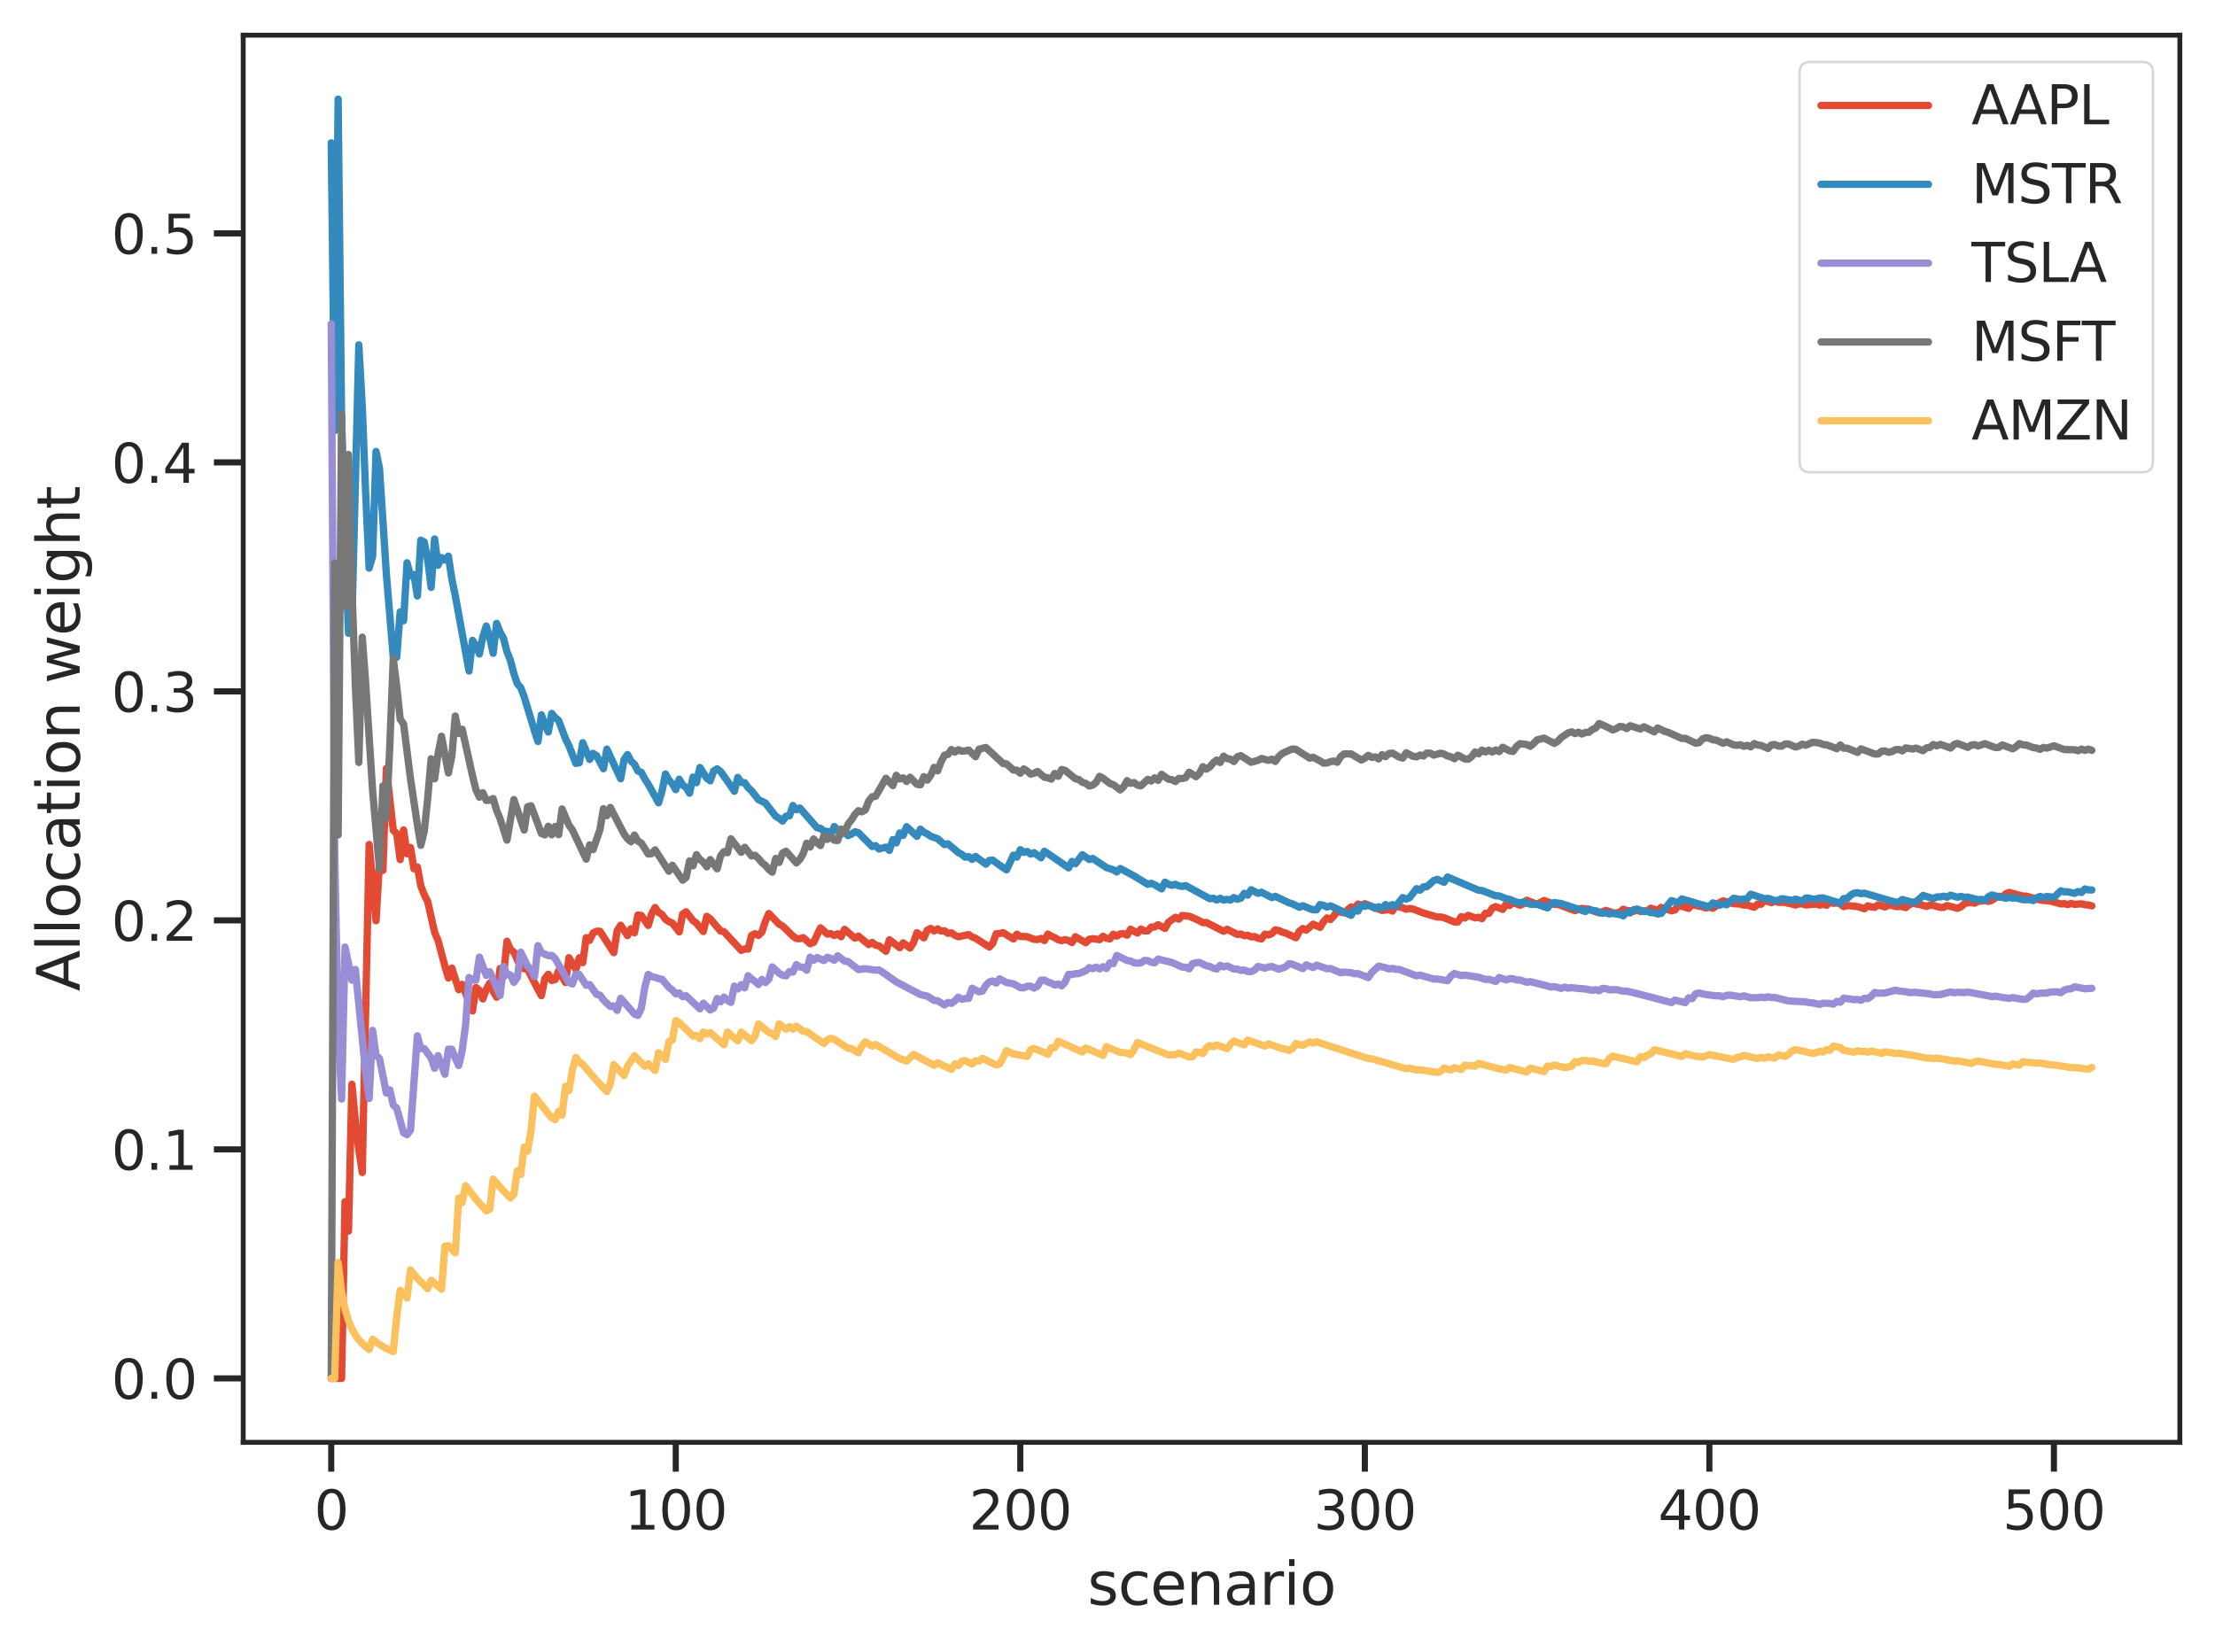 <?xml version="1.0" encoding="utf-8" standalone="no"?>
<!DOCTYPE svg PUBLIC "-//W3C//DTD SVG 1.1//EN"
  "http://www.w3.org/Graphics/SVG/1.1/DTD/svg11.dtd">
<svg xmlns:xlink="http://www.w3.org/1999/xlink" width="453.6pt" height="338.4pt" viewBox="0 0 453.6 338.4" xmlns="http://www.w3.org/2000/svg" version="1.1">
 <defs>
  <style type="text/css">*{stroke-linejoin: round; stroke-linecap: butt}</style>
 </defs>
 <g id="figure_1">
  <g id="patch_1">
   <path d="M 0 338.4 
L 453.6 338.4 
L 453.6 0 
L 0 0 
z
" style="fill: #ffffff"/>
  </g>
  <g id="axes_1">
   <g id="patch_2">
    <path d="M 49.807 295.44 
L 446.4 295.44 
L 446.4 7.2 
L 49.807 7.2 
z
" style="fill: #ffffff"/>
   </g>
   <g id="matplotlib.axis_1">
    <g id="xtick_1">
     <g id="line2d_1">
      <defs>
       <path id="mc2d0b8d1b0" d="M 0 0 
L 0 6 
" style="stroke: #262626; stroke-width: 1.25"/>
      </defs>
      <g>
       <use xlink:href="#mc2d0b8d1b0" x="67.834" y="295.44" style="fill: #262626; stroke: #262626; stroke-width: 1.25"/>
      </g>
     </g>
     <g id="text_1">
      <!-- 0 -->
      <g style="fill: #262626" transform="translate(64.335 313.299)scale(0.11 -0.11)">
       <defs>
        <path id="DejaVuSans-30" d="M 2034 4250 
Q 1547 4250 1301 3770 
Q 1056 3291 1056 2328 
Q 1056 1369 1301 889 
Q 1547 409 2034 409 
Q 2525 409 2770 889 
Q 3016 1369 3016 2328 
Q 3016 3291 2770 3770 
Q 2525 4250 2034 4250 
z
M 2034 4750 
Q 2819 4750 3233 4129 
Q 3647 3509 3647 2328 
Q 3647 1150 3233 529 
Q 2819 -91 2034 -91 
Q 1250 -91 836 529 
Q 422 1150 422 2328 
Q 422 3509 836 4129 
Q 1250 4750 2034 4750 
z
" transform="scale(0.016)"/>
       </defs>
       <use xlink:href="#DejaVuSans-30"/>
      </g>
     </g>
    </g>
    <g id="xtick_2">
     <g id="line2d_2">
      <g>
       <use xlink:href="#mc2d0b8d1b0" x="138.39" y="295.44" style="fill: #262626; stroke: #262626; stroke-width: 1.25"/>
      </g>
     </g>
     <g id="text_2">
      <!-- 100 -->
      <g style="fill: #262626" transform="translate(127.892 313.299)scale(0.11 -0.11)">
       <defs>
        <path id="DejaVuSans-31" d="M 794 531 
L 1825 531 
L 1825 4091 
L 703 3866 
L 703 4441 
L 1819 4666 
L 2450 4666 
L 2450 531 
L 3481 531 
L 3481 0 
L 794 0 
L 794 531 
z
" transform="scale(0.016)"/>
       </defs>
       <use xlink:href="#DejaVuSans-31"/>
       <use xlink:href="#DejaVuSans-30" x="63.623"/>
       <use xlink:href="#DejaVuSans-30" x="127.246"/>
      </g>
     </g>
    </g>
    <g id="xtick_3">
     <g id="line2d_3">
      <g>
       <use xlink:href="#mc2d0b8d1b0" x="208.945" y="295.44" style="fill: #262626; stroke: #262626; stroke-width: 1.25"/>
      </g>
     </g>
     <g id="text_3">
      <!-- 200 -->
      <g style="fill: #262626" transform="translate(198.447 313.299)scale(0.11 -0.11)">
       <defs>
        <path id="DejaVuSans-32" d="M 1228 531 
L 3431 531 
L 3431 0 
L 469 0 
L 469 531 
Q 828 903 1448 1529 
Q 2069 2156 2228 2338 
Q 2531 2678 2651 2914 
Q 2772 3150 2772 3378 
Q 2772 3750 2511 3984 
Q 2250 4219 1831 4219 
Q 1534 4219 1204 4116 
Q 875 4013 500 3803 
L 500 4441 
Q 881 4594 1212 4672 
Q 1544 4750 1819 4750 
Q 2544 4750 2975 4387 
Q 3406 4025 3406 3419 
Q 3406 3131 3298 2873 
Q 3191 2616 2906 2266 
Q 2828 2175 2409 1742 
Q 1991 1309 1228 531 
z
" transform="scale(0.016)"/>
       </defs>
       <use xlink:href="#DejaVuSans-32"/>
       <use xlink:href="#DejaVuSans-30" x="63.623"/>
       <use xlink:href="#DejaVuSans-30" x="127.246"/>
      </g>
     </g>
    </g>
    <g id="xtick_4">
     <g id="line2d_4">
      <g>
       <use xlink:href="#mc2d0b8d1b0" x="279.501" y="295.44" style="fill: #262626; stroke: #262626; stroke-width: 1.25"/>
      </g>
     </g>
     <g id="text_4">
      <!-- 300 -->
      <g style="fill: #262626" transform="translate(269.003 313.299)scale(0.11 -0.11)">
       <defs>
        <path id="DejaVuSans-33" d="M 2597 2516 
Q 3050 2419 3304 2112 
Q 3559 1806 3559 1356 
Q 3559 666 3084 287 
Q 2609 -91 1734 -91 
Q 1441 -91 1130 -33 
Q 819 25 488 141 
L 488 750 
Q 750 597 1062 519 
Q 1375 441 1716 441 
Q 2309 441 2620 675 
Q 2931 909 2931 1356 
Q 2931 1769 2642 2001 
Q 2353 2234 1838 2234 
L 1294 2234 
L 1294 2753 
L 1863 2753 
Q 2328 2753 2575 2939 
Q 2822 3125 2822 3475 
Q 2822 3834 2567 4026 
Q 2313 4219 1838 4219 
Q 1578 4219 1281 4162 
Q 984 4106 628 3988 
L 628 4550 
Q 988 4650 1302 4700 
Q 1616 4750 1894 4750 
Q 2613 4750 3031 4423 
Q 3450 4097 3450 3541 
Q 3450 3153 3228 2886 
Q 3006 2619 2597 2516 
z
" transform="scale(0.016)"/>
       </defs>
       <use xlink:href="#DejaVuSans-33"/>
       <use xlink:href="#DejaVuSans-30" x="63.623"/>
       <use xlink:href="#DejaVuSans-30" x="127.246"/>
      </g>
     </g>
    </g>
    <g id="xtick_5">
     <g id="line2d_5">
      <g>
       <use xlink:href="#mc2d0b8d1b0" x="350.056" y="295.44" style="fill: #262626; stroke: #262626; stroke-width: 1.25"/>
      </g>
     </g>
     <g id="text_5">
      <!-- 400 -->
      <g style="fill: #262626" transform="translate(339.558 313.299)scale(0.11 -0.11)">
       <defs>
        <path id="DejaVuSans-34" d="M 2419 4116 
L 825 1625 
L 2419 1625 
L 2419 4116 
z
M 2253 4666 
L 3047 4666 
L 3047 1625 
L 3713 1625 
L 3713 1100 
L 3047 1100 
L 3047 0 
L 2419 0 
L 2419 1100 
L 313 1100 
L 313 1709 
L 2253 4666 
z
" transform="scale(0.016)"/>
       </defs>
       <use xlink:href="#DejaVuSans-34"/>
       <use xlink:href="#DejaVuSans-30" x="63.623"/>
       <use xlink:href="#DejaVuSans-30" x="127.246"/>
      </g>
     </g>
    </g>
    <g id="xtick_6">
     <g id="line2d_6">
      <g>
       <use xlink:href="#mc2d0b8d1b0" x="420.612" y="295.44" style="fill: #262626; stroke: #262626; stroke-width: 1.25"/>
      </g>
     </g>
     <g id="text_6">
      <!-- 500 -->
      <g style="fill: #262626" transform="translate(410.114 313.299)scale(0.11 -0.11)">
       <defs>
        <path id="DejaVuSans-35" d="M 691 4666 
L 3169 4666 
L 3169 4134 
L 1269 4134 
L 1269 2991 
Q 1406 3038 1543 3061 
Q 1681 3084 1819 3084 
Q 2600 3084 3056 2656 
Q 3513 2228 3513 1497 
Q 3513 744 3044 326 
Q 2575 -91 1722 -91 
Q 1428 -91 1123 -41 
Q 819 9 494 109 
L 494 744 
Q 775 591 1075 516 
Q 1375 441 1709 441 
Q 2250 441 2565 725 
Q 2881 1009 2881 1497 
Q 2881 1984 2565 2268 
Q 2250 2553 1709 2553 
Q 1456 2553 1204 2497 
Q 953 2441 691 2322 
L 691 4666 
z
" transform="scale(0.016)"/>
       </defs>
       <use xlink:href="#DejaVuSans-35"/>
       <use xlink:href="#DejaVuSans-30" x="63.623"/>
       <use xlink:href="#DejaVuSans-30" x="127.246"/>
      </g>
     </g>
    </g>
    <g id="text_7">
     <!-- scenario -->
     <g style="fill: #262626" transform="translate(222.703 328.704)scale(0.12 -0.12)">
      <defs>
       <path id="DejaVuSans-73" d="M 2834 3397 
L 2834 2853 
Q 2591 2978 2328 3040 
Q 2066 3103 1784 3103 
Q 1356 3103 1142 2972 
Q 928 2841 928 2578 
Q 928 2378 1081 2264 
Q 1234 2150 1697 2047 
L 1894 2003 
Q 2506 1872 2764 1633 
Q 3022 1394 3022 966 
Q 3022 478 2636 193 
Q 2250 -91 1575 -91 
Q 1294 -91 989 -36 
Q 684 19 347 128 
L 347 722 
Q 666 556 975 473 
Q 1284 391 1588 391 
Q 1994 391 2212 530 
Q 2431 669 2431 922 
Q 2431 1156 2273 1281 
Q 2116 1406 1581 1522 
L 1381 1569 
Q 847 1681 609 1914 
Q 372 2147 372 2553 
Q 372 3047 722 3315 
Q 1072 3584 1716 3584 
Q 2034 3584 2315 3537 
Q 2597 3491 2834 3397 
z
" transform="scale(0.016)"/>
       <path id="DejaVuSans-63" d="M 3122 3366 
L 3122 2828 
Q 2878 2963 2633 3030 
Q 2388 3097 2138 3097 
Q 1578 3097 1268 2742 
Q 959 2388 959 1747 
Q 959 1106 1268 751 
Q 1578 397 2138 397 
Q 2388 397 2633 464 
Q 2878 531 3122 666 
L 3122 134 
Q 2881 22 2623 -34 
Q 2366 -91 2075 -91 
Q 1284 -91 818 406 
Q 353 903 353 1747 
Q 353 2603 823 3093 
Q 1294 3584 2113 3584 
Q 2378 3584 2631 3529 
Q 2884 3475 3122 3366 
z
" transform="scale(0.016)"/>
       <path id="DejaVuSans-65" d="M 3597 1894 
L 3597 1613 
L 953 1613 
Q 991 1019 1311 708 
Q 1631 397 2203 397 
Q 2534 397 2845 478 
Q 3156 559 3463 722 
L 3463 178 
Q 3153 47 2828 -22 
Q 2503 -91 2169 -91 
Q 1331 -91 842 396 
Q 353 884 353 1716 
Q 353 2575 817 3079 
Q 1281 3584 2069 3584 
Q 2775 3584 3186 3129 
Q 3597 2675 3597 1894 
z
M 3022 2063 
Q 3016 2534 2758 2815 
Q 2500 3097 2075 3097 
Q 1594 3097 1305 2825 
Q 1016 2553 972 2059 
L 3022 2063 
z
" transform="scale(0.016)"/>
       <path id="DejaVuSans-6e" d="M 3513 2113 
L 3513 0 
L 2938 0 
L 2938 2094 
Q 2938 2591 2744 2837 
Q 2550 3084 2163 3084 
Q 1697 3084 1428 2787 
Q 1159 2491 1159 1978 
L 1159 0 
L 581 0 
L 581 3500 
L 1159 3500 
L 1159 2956 
Q 1366 3272 1645 3428 
Q 1925 3584 2291 3584 
Q 2894 3584 3203 3211 
Q 3513 2838 3513 2113 
z
" transform="scale(0.016)"/>
       <path id="DejaVuSans-61" d="M 2194 1759 
Q 1497 1759 1228 1600 
Q 959 1441 959 1056 
Q 959 750 1161 570 
Q 1363 391 1709 391 
Q 2188 391 2477 730 
Q 2766 1069 2766 1631 
L 2766 1759 
L 2194 1759 
z
M 3341 1997 
L 3341 0 
L 2766 0 
L 2766 531 
Q 2569 213 2275 61 
Q 1981 -91 1556 -91 
Q 1019 -91 701 211 
Q 384 513 384 1019 
Q 384 1609 779 1909 
Q 1175 2209 1959 2209 
L 2766 2209 
L 2766 2266 
Q 2766 2663 2505 2880 
Q 2244 3097 1772 3097 
Q 1472 3097 1187 3025 
Q 903 2953 641 2809 
L 641 3341 
Q 956 3463 1253 3523 
Q 1550 3584 1831 3584 
Q 2591 3584 2966 3190 
Q 3341 2797 3341 1997 
z
" transform="scale(0.016)"/>
       <path id="DejaVuSans-72" d="M 2631 2963 
Q 2534 3019 2420 3045 
Q 2306 3072 2169 3072 
Q 1681 3072 1420 2755 
Q 1159 2438 1159 1844 
L 1159 0 
L 581 0 
L 581 3500 
L 1159 3500 
L 1159 2956 
Q 1341 3275 1631 3429 
Q 1922 3584 2338 3584 
Q 2397 3584 2469 3576 
Q 2541 3569 2628 3553 
L 2631 2963 
z
" transform="scale(0.016)"/>
       <path id="DejaVuSans-69" d="M 603 3500 
L 1178 3500 
L 1178 0 
L 603 0 
L 603 3500 
z
M 603 4863 
L 1178 4863 
L 1178 4134 
L 603 4134 
L 603 4863 
z
" transform="scale(0.016)"/>
       <path id="DejaVuSans-6f" d="M 1959 3097 
Q 1497 3097 1228 2736 
Q 959 2375 959 1747 
Q 959 1119 1226 758 
Q 1494 397 1959 397 
Q 2419 397 2687 759 
Q 2956 1122 2956 1747 
Q 2956 2369 2687 2733 
Q 2419 3097 1959 3097 
z
M 1959 3584 
Q 2709 3584 3137 3096 
Q 3566 2609 3566 1747 
Q 3566 888 3137 398 
Q 2709 -91 1959 -91 
Q 1206 -91 779 398 
Q 353 888 353 1747 
Q 353 2609 779 3096 
Q 1206 3584 1959 3584 
z
" transform="scale(0.016)"/>
      </defs>
      <use xlink:href="#DejaVuSans-73"/>
      <use xlink:href="#DejaVuSans-63" x="52.1"/>
      <use xlink:href="#DejaVuSans-65" x="107.08"/>
      <use xlink:href="#DejaVuSans-6e" x="168.604"/>
      <use xlink:href="#DejaVuSans-61" x="231.982"/>
      <use xlink:href="#DejaVuSans-72" x="293.262"/>
      <use xlink:href="#DejaVuSans-69" x="334.375"/>
      <use xlink:href="#DejaVuSans-6f" x="362.158"/>
     </g>
    </g>
   </g>
   <g id="matplotlib.axis_2">
    <g id="ytick_1">
     <g id="line2d_7">
      <defs>
       <path id="m206d330102" d="M 0 0 
L -6 0 
" style="stroke: #262626; stroke-width: 1.25"/>
      </defs>
      <g>
       <use xlink:href="#m206d330102" x="49.807" y="282.338" style="fill: #262626; stroke: #262626; stroke-width: 1.25"/>
      </g>
     </g>
     <g id="text_8">
      <!-- 0.0 -->
      <g style="fill: #262626" transform="translate(22.814 286.518)scale(0.11 -0.11)">
       <defs>
        <path id="DejaVuSans-2e" d="M 684 794 
L 1344 794 
L 1344 0 
L 684 0 
L 684 794 
z
" transform="scale(0.016)"/>
       </defs>
       <use xlink:href="#DejaVuSans-30"/>
       <use xlink:href="#DejaVuSans-2e" x="63.623"/>
       <use xlink:href="#DejaVuSans-30" x="95.41"/>
      </g>
     </g>
    </g>
    <g id="ytick_2">
     <g id="line2d_8">
      <g>
       <use xlink:href="#m206d330102" x="49.807" y="235.432" style="fill: #262626; stroke: #262626; stroke-width: 1.25"/>
      </g>
     </g>
     <g id="text_9">
      <!-- 0.1 -->
      <g style="fill: #262626" transform="translate(22.814 239.611)scale(0.11 -0.11)">
       <use xlink:href="#DejaVuSans-30"/>
       <use xlink:href="#DejaVuSans-2e" x="63.623"/>
       <use xlink:href="#DejaVuSans-31" x="95.41"/>
      </g>
     </g>
    </g>
    <g id="ytick_3">
     <g id="line2d_9">
      <g>
       <use xlink:href="#m206d330102" x="49.807" y="188.525" style="fill: #262626; stroke: #262626; stroke-width: 1.25"/>
      </g>
     </g>
     <g id="text_10">
      <!-- 0.2 -->
      <g style="fill: #262626" transform="translate(22.814 192.704)scale(0.11 -0.11)">
       <use xlink:href="#DejaVuSans-30"/>
       <use xlink:href="#DejaVuSans-2e" x="63.623"/>
       <use xlink:href="#DejaVuSans-32" x="95.41"/>
      </g>
     </g>
    </g>
    <g id="ytick_4">
     <g id="line2d_10">
      <g>
       <use xlink:href="#m206d330102" x="49.807" y="141.618" style="fill: #262626; stroke: #262626; stroke-width: 1.25"/>
      </g>
     </g>
     <g id="text_11">
      <!-- 0.3 -->
      <g style="fill: #262626" transform="translate(22.814 145.797)scale(0.11 -0.11)">
       <use xlink:href="#DejaVuSans-30"/>
       <use xlink:href="#DejaVuSans-2e" x="63.623"/>
       <use xlink:href="#DejaVuSans-33" x="95.41"/>
      </g>
     </g>
    </g>
    <g id="ytick_5">
     <g id="line2d_11">
      <g>
       <use xlink:href="#m206d330102" x="49.807" y="94.712" style="fill: #262626; stroke: #262626; stroke-width: 1.25"/>
      </g>
     </g>
     <g id="text_12">
      <!-- 0.4 -->
      <g style="fill: #262626" transform="translate(22.814 98.891)scale(0.11 -0.11)">
       <use xlink:href="#DejaVuSans-30"/>
       <use xlink:href="#DejaVuSans-2e" x="63.623"/>
       <use xlink:href="#DejaVuSans-34" x="95.41"/>
      </g>
     </g>
    </g>
    <g id="ytick_6">
     <g id="line2d_12">
      <g>
       <use xlink:href="#m206d330102" x="49.807" y="47.805" style="fill: #262626; stroke: #262626; stroke-width: 1.25"/>
      </g>
     </g>
     <g id="text_13">
      <!-- 0.5 -->
      <g style="fill: #262626" transform="translate(22.814 51.984)scale(0.11 -0.11)">
       <use xlink:href="#DejaVuSans-30"/>
       <use xlink:href="#DejaVuSans-2e" x="63.623"/>
       <use xlink:href="#DejaVuSans-35" x="95.41"/>
      </g>
     </g>
    </g>
    <g id="text_14">
     <!-- Allocation weight -->
     <g style="fill: #262626" transform="translate(16.318 203.035)rotate(-90)scale(0.12 -0.12)">
      <defs>
       <path id="DejaVuSans-41" d="M 2188 4044 
L 1331 1722 
L 3047 1722 
L 2188 4044 
z
M 1831 4666 
L 2547 4666 
L 4325 0 
L 3669 0 
L 3244 1197 
L 1141 1197 
L 716 0 
L 50 0 
L 1831 4666 
z
" transform="scale(0.016)"/>
       <path id="DejaVuSans-6c" d="M 603 4863 
L 1178 4863 
L 1178 0 
L 603 0 
L 603 4863 
z
" transform="scale(0.016)"/>
       <path id="DejaVuSans-74" d="M 1172 4494 
L 1172 3500 
L 2356 3500 
L 2356 3053 
L 1172 3053 
L 1172 1153 
Q 1172 725 1289 603 
Q 1406 481 1766 481 
L 2356 481 
L 2356 0 
L 1766 0 
Q 1100 0 847 248 
Q 594 497 594 1153 
L 594 3053 
L 172 3053 
L 172 3500 
L 594 3500 
L 594 4494 
L 1172 4494 
z
" transform="scale(0.016)"/>
       <path id="DejaVuSans-20" transform="scale(0.016)"/>
       <path id="DejaVuSans-77" d="M 269 3500 
L 844 3500 
L 1563 769 
L 2278 3500 
L 2956 3500 
L 3675 769 
L 4391 3500 
L 4966 3500 
L 4050 0 
L 3372 0 
L 2619 2869 
L 1863 0 
L 1184 0 
L 269 3500 
z
" transform="scale(0.016)"/>
       <path id="DejaVuSans-67" d="M 2906 1791 
Q 2906 2416 2648 2759 
Q 2391 3103 1925 3103 
Q 1463 3103 1205 2759 
Q 947 2416 947 1791 
Q 947 1169 1205 825 
Q 1463 481 1925 481 
Q 2391 481 2648 825 
Q 2906 1169 2906 1791 
z
M 3481 434 
Q 3481 -459 3084 -895 
Q 2688 -1331 1869 -1331 
Q 1566 -1331 1297 -1286 
Q 1028 -1241 775 -1147 
L 775 -588 
Q 1028 -725 1275 -790 
Q 1522 -856 1778 -856 
Q 2344 -856 2625 -561 
Q 2906 -266 2906 331 
L 2906 616 
Q 2728 306 2450 153 
Q 2172 0 1784 0 
Q 1141 0 747 490 
Q 353 981 353 1791 
Q 353 2603 747 3093 
Q 1141 3584 1784 3584 
Q 2172 3584 2450 3431 
Q 2728 3278 2906 2969 
L 2906 3500 
L 3481 3500 
L 3481 434 
z
" transform="scale(0.016)"/>
       <path id="DejaVuSans-68" d="M 3513 2113 
L 3513 0 
L 2938 0 
L 2938 2094 
Q 2938 2591 2744 2837 
Q 2550 3084 2163 3084 
Q 1697 3084 1428 2787 
Q 1159 2491 1159 1978 
L 1159 0 
L 581 0 
L 581 4863 
L 1159 4863 
L 1159 2956 
Q 1366 3272 1645 3428 
Q 1925 3584 2291 3584 
Q 2894 3584 3203 3211 
Q 3513 2838 3513 2113 
z
" transform="scale(0.016)"/>
      </defs>
      <use xlink:href="#DejaVuSans-41"/>
      <use xlink:href="#DejaVuSans-6c" x="68.408"/>
      <use xlink:href="#DejaVuSans-6c" x="96.191"/>
      <use xlink:href="#DejaVuSans-6f" x="123.975"/>
      <use xlink:href="#DejaVuSans-63" x="185.156"/>
      <use xlink:href="#DejaVuSans-61" x="240.137"/>
      <use xlink:href="#DejaVuSans-74" x="301.416"/>
      <use xlink:href="#DejaVuSans-69" x="340.625"/>
      <use xlink:href="#DejaVuSans-6f" x="368.408"/>
      <use xlink:href="#DejaVuSans-6e" x="429.59"/>
      <use xlink:href="#DejaVuSans-20" x="492.969"/>
      <use xlink:href="#DejaVuSans-77" x="524.756"/>
      <use xlink:href="#DejaVuSans-65" x="606.543"/>
      <use xlink:href="#DejaVuSans-69" x="668.066"/>
      <use xlink:href="#DejaVuSans-67" x="695.85"/>
      <use xlink:href="#DejaVuSans-68" x="759.326"/>
      <use xlink:href="#DejaVuSans-74" x="822.705"/>
     </g>
    </g>
   </g>
   <g id="line2d_13">
    <path d="M 67.834 282.338 
L 69.951 282.338 
L 70.656 246.148 
L 71.362 252.18 
L 72.067 222.094 
L 72.773 229.625 
L 73.479 235.482 
L 74.184 240.167 
L 75.595 172.974 
L 77.006 188.597 
L 77.712 176.552 
L 78.417 178.286 
L 79.123 157.407 
L 80.534 170.055 
L 81.24 170.751 
L 81.945 176.065 
L 82.651 169.993 
L 83.356 174.877 
L 84.062 173.596 
L 84.767 177.946 
L 85.473 177.584 
L 86.179 181.464 
L 86.884 183.265 
L 87.59 184.675 
L 89.001 190.976 
L 89.706 192.634 
L 91.117 197.911 
L 91.823 200.323 
L 92.529 198.291 
L 93.94 202.715 
L 94.645 201.638 
L 96.056 205.239 
L 96.762 207.075 
L 97.467 202.26 
L 98.173 202.852 
L 98.879 204.618 
L 99.584 202.611 
L 100.29 201.373 
L 100.995 203.06 
L 101.701 204.256 
L 102.406 198.395 
L 103.112 200.041 
L 103.817 192.799 
L 104.523 194.488 
L 105.229 195.008 
L 106.64 198.127 
L 107.345 198.416 
L 108.051 198.54 
L 110.167 202.661 
L 110.873 203.946 
L 111.579 200.448 
L 112.284 199.56 
L 112.99 200.834 
L 113.695 200.645 
L 114.401 198.834 
L 115.812 201.254 
L 116.517 196.167 
L 117.929 198.561 
L 118.634 196.179 
L 119.34 197.182 
L 120.045 192.063 
L 120.751 192.604 
L 121.456 191.107 
L 122.162 190.759 
L 122.867 190.756 
L 125.69 195.135 
L 126.395 190.589 
L 127.101 189.518 
L 128.512 191.652 
L 129.217 190.23 
L 129.923 191.073 
L 130.629 187.433 
L 131.334 187.522 
L 132.745 189.561 
L 133.451 187.189 
L 134.156 185.888 
L 134.862 186.892 
L 135.567 187.308 
L 136.273 188.278 
L 136.979 188.784 
L 137.684 189.058 
L 139.095 190.887 
L 139.801 187.221 
L 140.506 186.768 
L 141.917 188.572 
L 142.623 189.097 
L 144.034 190.808 
L 144.74 187.697 
L 145.445 188.214 
L 147.562 190.691 
L 148.267 190.854 
L 151.795 194.665 
L 152.501 194.381 
L 153.206 194.401 
L 153.912 191.607 
L 154.617 191.26 
L 155.323 191.601 
L 156.029 190.89 
L 156.734 188.734 
L 157.44 187.116 
L 159.556 189.297 
L 160.262 189.681 
L 162.379 191.74 
L 163.084 192.239 
L 163.79 192.284 
L 164.495 192.065 
L 165.906 193.311 
L 166.612 193.028 
L 168.023 190.055 
L 169.434 191.328 
L 170.14 191.254 
L 170.845 191.631 
L 171.551 191.265 
L 172.256 191.876 
L 172.962 190.36 
L 175.079 192.164 
L 175.784 191.746 
L 177.901 193.477 
L 178.606 193.042 
L 179.312 193.603 
L 180.017 193.749 
L 181.429 194.843 
L 182.134 192.502 
L 184.251 194.125 
L 184.956 193.127 
L 186.367 194.183 
L 187.073 193.088 
L 187.779 191.049 
L 189.19 192.105 
L 189.895 190.513 
L 190.601 190.176 
L 191.306 190.699 
L 192.012 190.265 
L 192.717 190.7 
L 193.423 190.661 
L 194.129 191.17 
L 194.834 191.079 
L 195.54 191.581 
L 196.245 191.875 
L 198.362 191.433 
L 199.067 191.919 
L 199.773 192.178 
L 202.595 193.988 
L 203.301 193.225 
L 204.006 191.267 
L 204.712 191.219 
L 205.417 191.042 
L 207.534 192.335 
L 208.24 191.364 
L 208.945 191.816 
L 210.356 191.861 
L 211.767 192.42 
L 212.473 192.436 
L 213.179 192.225 
L 213.884 192.658 
L 214.59 191.333 
L 215.295 191.766 
L 216.001 192.068 
L 216.706 192.494 
L 217.412 192.669 
L 218.117 192.455 
L 218.823 192.658 
L 219.529 193.073 
L 220.234 191.875 
L 222.351 193.109 
L 223.056 192.399 
L 223.762 192.269 
L 225.173 192.473 
L 225.879 191.787 
L 226.584 192.188 
L 227.29 192.322 
L 227.995 191.352 
L 228.701 191.749 
L 229.406 191.29 
L 230.112 191.253 
L 230.817 191.561 
L 231.523 190.336 
L 232.934 191.119 
L 233.64 190.303 
L 234.345 190.691 
L 235.051 190.668 
L 235.756 189.886 
L 236.462 189.87 
L 237.167 189.413 
L 238.579 190.178 
L 239.284 188.902 
L 240.695 187.898 
L 241.401 188.28 
L 242.106 187.516 
L 243.517 187.674 
L 244.929 188.254 
L 246.34 188.995 
L 247.045 188.961 
L 250.573 190.757 
L 251.279 190.354 
L 253.395 191.4 
L 254.101 191.316 
L 254.806 191.658 
L 255.512 191.568 
L 256.217 191.907 
L 256.923 191.845 
L 257.629 192.18 
L 258.334 192.318 
L 259.04 191.348 
L 259.745 191.503 
L 260.451 191.232 
L 261.156 190.467 
L 261.862 190.6 
L 262.567 190.931 
L 263.273 191.116 
L 265.39 192.089 
L 266.095 190.746 
L 266.801 190.197 
L 267.506 190.521 
L 268.917 189.311 
L 270.329 189.957 
L 271.034 188.813 
L 271.74 188.026 
L 272.445 188.35 
L 273.151 187.617 
L 273.856 186.53 
L 274.562 186.856 
L 275.267 186.971 
L 276.679 185.776 
L 277.384 186.1 
L 278.09 185.168 
L 278.795 185.491 
L 279.501 185.109 
L 280.912 185.668 
L 283.029 186.486 
L 284.44 186.301 
L 285.145 186.612 
L 285.851 185.477 
L 286.556 185.788 
L 287.262 185.938 
L 287.967 186.246 
L 288.673 186.09 
L 289.379 186.206 
L 291.495 187.019 
L 294.317 187.842 
L 295.023 187.832 
L 295.729 187.976 
L 297.845 188.842 
L 298.551 188.839 
L 299.256 187.754 
L 299.962 188.04 
L 300.667 187.497 
L 302.079 188.012 
L 302.784 187.89 
L 303.49 188.172 
L 304.195 187.088 
L 304.901 187.087 
L 305.606 186.013 
L 306.312 185.711 
L 307.723 186.278 
L 308.429 185.201 
L 309.134 185.484 
L 309.84 184.858 
L 311.251 185.421 
L 311.956 185.151 
L 312.662 184.407 
L 314.779 185.244 
L 316.19 184.457 
L 318.306 185.237 
L 319.012 185.233 
L 322.54 186.533 
L 323.951 186.064 
L 325.362 186.261 
L 327.479 186.997 
L 328.89 186.472 
L 330.301 186.986 
L 331.006 187.002 
L 331.712 186.873 
L 332.417 186.249 
L 333.123 186.504 
L 334.534 186.66 
L 335.24 186.43 
L 335.945 186.682 
L 337.356 186.543 
L 338.062 186.031 
L 339.473 186.481 
L 340.179 185.87 
L 342.295 186.566 
L 343.001 186.378 
L 343.706 185.426 
L 345.823 186.064 
L 346.529 185.225 
L 347.234 185.47 
L 348.645 185.739 
L 349.351 185.981 
L 350.056 185.803 
L 350.762 186.043 
L 351.467 185.561 
L 352.173 184.859 
L 352.879 184.529 
L 354.995 185.098 
L 356.406 185.175 
L 357.112 185.412 
L 357.817 185.372 
L 359.229 185.841 
L 359.934 185.189 
L 360.64 185.211 
L 361.345 184.425 
L 362.756 184.888 
L 363.462 184.6 
L 364.167 184.832 
L 365.579 184.827 
L 366.284 185.057 
L 366.99 185.164 
L 367.695 185.392 
L 368.401 185.143 
L 369.106 185.142 
L 369.812 185.369 
L 371.929 185.174 
L 372.634 185.399 
L 373.34 185.216 
L 374.045 185.429 
L 374.751 184.808 
L 375.456 185.031 
L 376.162 184.94 
L 376.867 185.162 
L 377.573 185.701 
L 378.279 185.478 
L 380.395 185.7 
L 381.806 186.133 
L 382.512 185.547 
L 383.217 185.764 
L 383.923 185.852 
L 384.629 185.347 
L 386.04 185.776 
L 386.745 185.416 
L 387.451 185.464 
L 388.156 185.677 
L 389.567 185.697 
L 390.273 185.908 
L 390.979 185.326 
L 391.684 184.965 
L 392.39 185.176 
L 393.095 185.252 
L 394.506 185.67 
L 395.212 185.393 
L 395.917 185.464 
L 397.329 185.868 
L 398.034 185.864 
L 398.74 185.488 
L 400.856 186.053 
L 401.562 185.745 
L 402.267 185.132 
L 402.973 184.905 
L 403.679 184.89 
L 404.384 184.989 
L 405.09 184.604 
L 405.795 184.582 
L 406.501 184.431 
L 407.206 184.634 
L 407.912 184.41 
L 408.617 183.912 
L 409.323 183.583 
L 410.029 183.786 
L 410.734 183.085 
L 411.44 182.802 
L 414.262 183.557 
L 414.967 183.562 
L 417.79 184.357 
L 419.906 184.567 
L 422.023 185.15 
L 422.729 185.095 
L 423.434 185.287 
L 424.14 185.055 
L 424.845 185.247 
L 426.256 185.132 
L 426.962 185.322 
L 427.667 185.367 
L 428.373 185.557 
L 428.373 185.557 
" clip-path="url(#p869dde6da3)" style="fill: none; stroke: #e24a33; stroke-width: 1.5; stroke-linecap: round"/>
   </g>
   <g id="line2d_14">
    <path d="M 67.834 29.263 
L 68.54 88.245 
L 69.245 20.302 
L 69.951 85.811 
L 70.656 110.077 
L 71.362 129.732 
L 72.067 127.456 
L 73.479 70.632 
L 74.184 83.177 
L 74.89 101.283 
L 75.595 116.371 
L 76.301 113.955 
L 77.006 92.478 
L 77.712 95.897 
L 79.123 117.588 
L 80.534 134.527 
L 81.24 134.643 
L 81.945 125.349 
L 82.651 127.151 
L 83.356 115.281 
L 84.062 117.915 
L 84.767 117.689 
L 85.473 122.078 
L 86.179 110.641 
L 86.884 111.033 
L 87.59 114.723 
L 88.295 120.31 
L 89.001 110.406 
L 89.706 115.779 
L 90.412 114.211 
L 91.117 114.711 
L 91.823 113.916 
L 92.529 118.594 
L 93.234 122.012 
L 96.056 137.449 
L 96.762 131.162 
L 97.467 132.24 
L 98.173 133.959 
L 98.879 130.403 
L 99.584 128.233 
L 100.29 130.655 
L 100.995 133.815 
L 101.701 127.696 
L 102.406 129.475 
L 103.112 130.758 
L 103.817 133.478 
L 104.523 135.254 
L 105.229 137.965 
L 105.934 140.029 
L 106.64 140.875 
L 107.345 142.726 
L 109.462 149.707 
L 110.167 151.881 
L 110.873 146.419 
L 111.579 148.398 
L 112.284 149.939 
L 112.99 146.135 
L 113.695 146.999 
L 114.401 147.578 
L 115.812 151.348 
L 116.517 152.764 
L 117.929 156.363 
L 118.634 156.247 
L 119.34 152.131 
L 120.751 155.558 
L 121.456 154.316 
L 122.162 154.779 
L 123.573 157.457 
L 124.279 153.451 
L 127.101 159.516 
L 127.806 155.563 
L 128.512 154.557 
L 129.217 155.892 
L 129.923 156.536 
L 130.629 157.934 
L 131.334 158.198 
L 132.04 159.547 
L 132.745 160.634 
L 134.862 164.437 
L 135.567 162.094 
L 136.273 158.535 
L 136.979 159.785 
L 137.684 160.537 
L 138.39 161.743 
L 139.095 159.599 
L 139.801 160.791 
L 140.506 161.319 
L 141.212 162.471 
L 141.917 159.177 
L 142.623 160.328 
L 143.329 157.222 
L 144.74 159.396 
L 145.445 159.936 
L 146.151 157.916 
L 146.856 157.48 
L 147.562 158.027 
L 148.973 160.002 
L 150.384 162.075 
L 151.09 159.242 
L 151.795 160.268 
L 152.501 160.326 
L 153.206 161.326 
L 153.912 162.005 
L 155.323 163.784 
L 156.734 164.482 
L 158.851 167.202 
L 159.556 167.617 
L 160.262 168.18 
L 160.967 167.19 
L 161.673 167.108 
L 162.379 164.998 
L 163.084 165.861 
L 163.79 165.511 
L 167.317 169.54 
L 168.023 169.675 
L 168.729 170.26 
L 169.434 170.297 
L 170.14 171.026 
L 170.845 169.305 
L 172.256 170.821 
L 172.962 170.556 
L 173.667 171.155 
L 174.373 170.838 
L 175.079 170.379 
L 175.784 170.564 
L 178.606 173.394 
L 179.312 173.226 
L 180.017 173.908 
L 181.429 173.521 
L 182.134 174.188 
L 182.84 171.987 
L 183.545 172.656 
L 184.251 170.616 
L 184.956 171.112 
L 185.662 169.328 
L 187.779 171.311 
L 188.484 169.831 
L 189.19 170.482 
L 189.895 170.792 
L 190.601 171.311 
L 192.012 171.792 
L 193.423 173.016 
L 194.129 172.837 
L 196.245 174.632 
L 196.951 174.995 
L 197.656 175.575 
L 198.362 175.457 
L 199.067 176.029 
L 199.773 175.432 
L 201.89 177.006 
L 202.595 176.243 
L 203.301 176.192 
L 204.712 177.232 
L 206.123 178.174 
L 207.534 175.168 
L 208.24 175.568 
L 208.945 174.047 
L 209.651 174.583 
L 210.356 174.414 
L 211.062 174.943 
L 211.767 174.665 
L 213.179 175.702 
L 213.884 174.357 
L 216.706 176.29 
L 218.823 177.77 
L 219.529 176.444 
L 220.234 176.922 
L 221.645 175.076 
L 223.056 176.046 
L 223.762 175.836 
L 226.584 177.709 
L 227.995 178.154 
L 228.701 178.609 
L 229.406 177.9 
L 232.229 179.412 
L 235.051 181.142 
L 235.756 180.932 
L 236.462 181.23 
L 237.873 182.066 
L 238.579 180.696 
L 239.284 181.112 
L 239.99 181.358 
L 240.695 181.133 
L 241.401 181.444 
L 242.106 181.567 
L 242.812 181.404 
L 247.045 183.703 
L 247.751 184.088 
L 248.456 183.98 
L 249.162 184.361 
L 249.867 184.002 
L 250.573 184.38 
L 251.279 184.217 
L 251.984 184.369 
L 252.69 183.846 
L 253.395 184.195 
L 254.101 183.984 
L 254.806 182.976 
L 255.512 183.348 
L 256.217 182.247 
L 257.629 182.989 
L 258.334 182.759 
L 260.451 183.849 
L 261.156 183.598 
L 263.979 184.929 
L 264.684 185.143 
L 266.095 185.832 
L 266.801 185.518 
L 268.212 186.126 
L 268.917 186.364 
L 269.623 186.357 
L 270.329 185.278 
L 271.034 185.455 
L 271.74 185.789 
L 272.445 185.543 
L 276.679 187.486 
L 277.384 186.302 
L 278.09 186.623 
L 278.795 185.379 
L 279.501 185.652 
L 280.206 185.419 
L 281.617 186.057 
L 282.323 185.733 
L 283.029 186.049 
L 283.734 185.297 
L 284.44 185.612 
L 285.145 185.301 
L 285.851 185.614 
L 287.262 183.861 
L 287.967 184.176 
L 288.673 183.857 
L 290.084 182.032 
L 290.79 182.348 
L 291.495 181.666 
L 292.201 181.622 
L 293.612 180.372 
L 294.317 180.12 
L 295.729 180.711 
L 296.434 179.635 
L 302.079 182.058 
L 302.784 182.345 
L 303.49 182.402 
L 306.312 183.495 
L 307.017 183.509 
L 308.429 184.087 
L 309.134 184.211 
L 310.545 184.78 
L 311.251 184.924 
L 311.956 184.749 
L 313.367 185.219 
L 314.779 185.234 
L 316.895 185.97 
L 317.601 185.11 
L 318.306 184.881 
L 319.717 185.075 
L 321.129 185.547 
L 324.656 186.696 
L 325.362 186.226 
L 326.067 186.487 
L 326.773 186.563 
L 328.184 187.081 
L 328.89 186.948 
L 329.595 187.205 
L 330.301 187.087 
L 331.712 187.334 
L 332.417 187.586 
L 333.123 186.824 
L 333.829 187.01 
L 334.534 186.345 
L 335.24 186.206 
L 336.651 186.696 
L 337.356 186.697 
L 338.062 186.946 
L 338.767 186.96 
L 339.473 187.207 
L 340.179 187.1 
L 342.295 184.476 
L 343.706 184.912 
L 344.412 184.127 
L 348.645 185.375 
L 350.056 185.759 
L 350.762 184.942 
L 352.173 185.424 
L 352.879 185.099 
L 353.584 185.339 
L 354.995 183.998 
L 356.406 184.243 
L 357.817 184.068 
L 358.523 183.17 
L 361.345 184.087 
L 362.051 184.006 
L 363.462 184.474 
L 364.167 184.39 
L 364.873 184.076 
L 366.99 184.432 
L 367.695 184.17 
L 369.106 184.585 
L 369.812 183.94 
L 370.517 183.969 
L 371.223 184.197 
L 371.929 184.135 
L 372.634 183.961 
L 373.34 183.928 
L 376.867 185.002 
L 377.573 184.056 
L 378.279 184.04 
L 378.984 183.356 
L 379.69 182.951 
L 380.395 182.857 
L 381.101 183.055 
L 381.806 182.952 
L 386.745 184.398 
L 388.156 184.78 
L 388.862 184.773 
L 389.567 184.248 
L 391.684 184.842 
L 392.39 184.64 
L 393.095 184.121 
L 393.801 183.419 
L 395.917 184.056 
L 396.623 183.717 
L 397.329 183.712 
L 398.034 183.568 
L 398.74 183.778 
L 399.445 183.369 
L 400.856 183.788 
L 401.562 183.605 
L 402.267 183.812 
L 402.973 183.743 
L 405.09 184.31 
L 405.795 184.227 
L 406.501 184.431 
L 407.206 183.661 
L 407.912 183.321 
L 409.323 183.729 
L 410.029 183.802 
L 410.734 184.004 
L 411.44 183.788 
L 412.145 183.982 
L 412.851 183.901 
L 414.262 184.301 
L 415.673 184.271 
L 416.379 184.47 
L 417.084 183.897 
L 417.79 183.626 
L 418.495 183.825 
L 419.201 183.618 
L 420.612 183.817 
L 422.023 182.479 
L 422.729 182.677 
L 423.434 182.677 
L 424.845 182.987 
L 425.551 182.617 
L 426.256 182.813 
L 426.962 182.089 
L 427.667 182.285 
L 428.373 182.293 
L 428.373 182.293 
" clip-path="url(#p869dde6da3)" style="fill: none; stroke: #348abd; stroke-width: 1.5; stroke-linecap: round"/>
   </g>
   <g id="line2d_15">
    <path d="M 67.834 66.347 
L 68.54 174.343 
L 69.245 210.341 
L 69.951 225.122 
L 70.656 193.982 
L 72.067 200.77 
L 72.773 198.575 
L 74.89 219.799 
L 75.595 225.011 
L 76.301 211.059 
L 77.006 216.15 
L 77.712 216.825 
L 79.123 223.895 
L 79.829 223.244 
L 80.534 226.354 
L 81.24 226.993 
L 82.651 232.024 
L 83.356 232.435 
L 84.062 231.482 
L 85.473 212.173 
L 86.179 214.772 
L 86.884 214.79 
L 88.295 216.7 
L 89.001 218.818 
L 89.706 216.246 
L 91.117 220.055 
L 91.823 214.9 
L 92.529 214.929 
L 93.234 216.751 
L 93.94 218.256 
L 94.645 215.24 
L 95.351 209.899 
L 96.056 200.225 
L 96.762 200.749 
L 97.467 200.74 
L 98.173 196.042 
L 99.584 199.794 
L 100.29 199.023 
L 102.406 203.909 
L 103.112 197.963 
L 103.817 199.586 
L 104.523 199.692 
L 105.229 201.222 
L 105.934 200.25 
L 106.64 195.035 
L 108.051 197.915 
L 108.756 198.648 
L 109.462 200.043 
L 110.167 193.702 
L 110.873 195.132 
L 112.284 195.743 
L 112.99 195.699 
L 113.695 196.354 
L 116.517 201.268 
L 117.223 201.553 
L 117.929 199.532 
L 118.634 199.612 
L 120.045 201.818 
L 120.751 201.677 
L 122.162 203.668 
L 122.867 203.84 
L 123.573 204.822 
L 124.984 206.148 
L 125.69 206.052 
L 126.395 206.96 
L 127.101 204.479 
L 129.923 207.712 
L 130.629 207.984 
L 131.334 206.522 
L 132.04 202.247 
L 132.745 199.597 
L 133.451 200.062 
L 134.156 200.201 
L 134.862 200.457 
L 135.567 200.592 
L 136.979 202.244 
L 137.684 202.791 
L 138.39 203.578 
L 139.095 203.392 
L 139.801 204.159 
L 140.506 203.955 
L 141.917 205.316 
L 143.329 206.635 
L 144.034 205.486 
L 145.445 206.871 
L 146.151 206.47 
L 146.856 204.528 
L 147.562 205.21 
L 148.267 204.231 
L 148.973 204.905 
L 149.679 205.323 
L 150.384 202 
L 151.09 202.578 
L 151.795 201.683 
L 152.501 202.35 
L 153.206 199.861 
L 153.912 200.531 
L 154.617 201.004 
L 155.323 201.655 
L 156.029 200.616 
L 156.734 201.26 
L 157.44 200.577 
L 158.145 198.053 
L 159.556 199.339 
L 160.262 199.773 
L 160.967 199.879 
L 161.673 199.007 
L 162.379 199.113 
L 163.084 197.58 
L 163.79 198.054 
L 164.495 198.145 
L 165.201 198.735 
L 165.906 196.073 
L 166.612 196.685 
L 167.317 196.135 
L 168.729 196.752 
L 169.434 196.085 
L 170.14 196.325 
L 170.845 196.695 
L 171.551 195.78 
L 172.962 196.862 
L 173.667 196.956 
L 175.784 198.596 
L 177.195 198.428 
L 179.312 198.73 
L 180.017 198.677 
L 181.429 199.617 
L 183.545 201.121 
L 188.484 203.717 
L 189.895 204.038 
L 191.306 204.928 
L 192.012 204.99 
L 193.423 205.854 
L 194.129 205.32 
L 194.834 205.515 
L 195.54 205.022 
L 196.245 204.261 
L 196.951 204.685 
L 197.656 204.534 
L 198.362 204.511 
L 199.067 202.419 
L 200.479 203.153 
L 201.184 203.011 
L 201.89 201.843 
L 202.595 201.131 
L 203.301 200.943 
L 204.006 201.362 
L 204.712 200.497 
L 206.123 201.266 
L 207.534 201.502 
L 208.945 202.307 
L 209.651 202.336 
L 210.356 202.009 
L 211.062 202.001 
L 211.767 202.393 
L 212.473 202.003 
L 213.179 200.77 
L 213.884 200.764 
L 214.59 201.154 
L 215.295 201.379 
L 216.001 201.763 
L 216.706 201.56 
L 217.412 201.939 
L 218.117 201.171 
L 218.823 199.582 
L 219.529 199.604 
L 220.234 199.443 
L 220.94 199.414 
L 222.351 198.835 
L 223.056 198.204 
L 223.762 198.422 
L 224.467 198.092 
L 225.173 198.468 
L 225.879 198.01 
L 226.584 198.384 
L 227.29 197.233 
L 227.995 197.384 
L 228.701 195.706 
L 230.817 196.745 
L 231.523 196.841 
L 232.229 197.206 
L 232.934 197.288 
L 233.64 197.236 
L 234.345 196.729 
L 235.051 196.762 
L 235.756 197.12 
L 236.462 197.215 
L 237.167 196.462 
L 239.99 197.145 
L 242.106 198.092 
L 242.812 198.125 
L 243.517 198.462 
L 244.223 197.371 
L 244.929 197.2 
L 245.634 197.146 
L 247.045 197.815 
L 247.751 197.968 
L 248.456 198.297 
L 249.162 198.493 
L 249.867 197.744 
L 250.573 198.039 
L 251.279 197.856 
L 252.69 198.499 
L 253.395 198.504 
L 254.101 198.774 
L 254.806 198.702 
L 255.512 198.991 
L 256.217 199.022 
L 256.923 198.699 
L 257.629 197.953 
L 259.04 198.313 
L 259.745 198.068 
L 260.451 197.96 
L 261.862 198.528 
L 263.273 198.041 
L 263.979 197.401 
L 264.684 197.511 
L 266.801 198.41 
L 267.506 197.638 
L 268.917 198.188 
L 269.623 197.691 
L 271.034 198.186 
L 271.74 198.417 
L 272.445 198.39 
L 274.562 199.246 
L 275.267 199.125 
L 276.679 199.231 
L 277.384 199.461 
L 278.09 199.423 
L 280.206 200.247 
L 280.912 199.205 
L 282.323 197.901 
L 283.734 198.208 
L 284.44 198.481 
L 285.145 198.359 
L 285.851 198.561 
L 286.556 198.564 
L 290.084 199.89 
L 290.79 199.732 
L 292.201 200.135 
L 293.612 200.544 
L 294.317 200.526 
L 296.434 200.883 
L 297.14 199.913 
L 297.845 199.413 
L 299.256 199.832 
L 299.962 199.729 
L 302.784 200.162 
L 304.195 200.62 
L 304.901 200.584 
L 306.312 201.034 
L 307.017 200.231 
L 308.429 200.711 
L 309.134 200.458 
L 309.84 200.49 
L 310.545 200.727 
L 311.251 200.73 
L 312.662 201.199 
L 313.367 201.075 
L 316.19 201.78 
L 317.601 202.186 
L 318.306 202.094 
L 319.717 202.459 
L 320.423 202.191 
L 321.129 202.414 
L 321.834 202.298 
L 323.245 202.476 
L 324.656 202.569 
L 326.067 202.858 
L 326.773 202.717 
L 327.479 202.933 
L 328.184 202.456 
L 328.89 202.525 
L 329.595 202.739 
L 331.006 202.712 
L 332.417 203.036 
L 333.123 203.016 
L 335.24 203.519 
L 338.062 204.244 
L 342.295 205.362 
L 343.001 204.856 
L 345.117 205.378 
L 345.823 204.386 
L 346.529 204.555 
L 347.234 203.569 
L 347.94 203.401 
L 349.351 203.718 
L 351.467 203.985 
L 352.173 203.97 
L 352.879 204.164 
L 353.584 203.876 
L 354.29 203.831 
L 356.406 204.157 
L 357.112 203.986 
L 358.523 204.365 
L 359.934 204.354 
L 360.64 204.249 
L 361.345 204.365 
L 362.051 204.176 
L 362.756 204.336 
L 363.462 204.323 
L 366.284 205.032 
L 369.812 205.215 
L 370.517 205.387 
L 371.223 205.433 
L 372.634 205.728 
L 373.34 205.488 
L 374.751 205.532 
L 375.456 205.685 
L 376.162 205.116 
L 376.867 205.292 
L 377.573 204.451 
L 379.69 204.758 
L 380.395 204.732 
L 381.101 204.886 
L 381.806 204.488 
L 382.512 204.549 
L 383.217 204.035 
L 383.923 203.292 
L 384.629 203.444 
L 386.04 203.403 
L 388.156 202.821 
L 388.862 202.983 
L 390.273 203.138 
L 390.979 203.31 
L 392.39 203.269 
L 395.212 203.575 
L 395.917 203.744 
L 397.329 203.724 
L 399.445 203.193 
L 400.151 203.361 
L 400.856 203.245 
L 402.267 203.32 
L 402.973 203.208 
L 405.795 203.725 
L 407.206 203.989 
L 407.912 204.151 
L 408.617 204.044 
L 410.029 204.301 
L 411.44 204.504 
L 412.145 204.337 
L 414.262 204.71 
L 414.967 204.652 
L 415.673 204.11 
L 416.379 203.416 
L 417.084 203.575 
L 417.79 203.432 
L 419.201 203.403 
L 419.906 203.176 
L 421.317 203.179 
L 422.023 203.336 
L 422.729 202.811 
L 423.434 202.591 
L 424.14 202.535 
L 424.845 202.125 
L 426.962 202.537 
L 428.373 202.436 
L 428.373 202.436 
" clip-path="url(#p869dde6da3)" style="fill: none; stroke: #988ed5; stroke-width: 1.5; stroke-linecap: round"/>
   </g>
   <g id="line2d_16">
    <path d="M 67.834 282.338 
L 68.54 115.36 
L 69.245 171.019 
L 69.951 84.801 
L 70.656 124.309 
L 71.362 93.095 
L 72.067 120.13 
L 72.773 140.406 
L 73.479 156.176 
L 74.184 130.511 
L 74.89 139.998 
L 76.301 161.897 
L 77.712 177.956 
L 78.417 160.976 
L 79.123 167.523 
L 79.829 152.697 
L 80.534 134.833 
L 81.24 140.53 
L 81.945 147.282 
L 82.651 148.337 
L 84.062 159.504 
L 85.473 168.952 
L 86.179 173.152 
L 86.884 170.236 
L 87.59 163.529 
L 88.295 155.429 
L 89.001 159.523 
L 89.706 154.456 
L 90.412 150.813 
L 91.823 158.329 
L 92.529 154.898 
L 93.234 146.673 
L 93.94 150.243 
L 94.645 149.38 
L 96.762 158.877 
L 97.467 161.748 
L 98.173 163.301 
L 98.879 162.376 
L 99.584 163.957 
L 100.29 163.899 
L 100.995 163.576 
L 101.701 166 
L 102.406 167.681 
L 103.817 172.091 
L 105.229 163.782 
L 107.345 170.022 
L 108.051 165.249 
L 108.756 165.058 
L 110.873 170.733 
L 111.579 171.01 
L 112.284 169.241 
L 112.99 170.981 
L 113.695 169.279 
L 114.401 170.967 
L 115.106 165.706 
L 116.517 169.039 
L 117.223 169.999 
L 120.045 175.991 
L 120.751 173.065 
L 121.456 174.022 
L 122.867 169.913 
L 123.573 165.641 
L 124.279 167.081 
L 124.984 165.4 
L 127.806 170.839 
L 128.512 171.811 
L 129.217 172.418 
L 129.923 171.053 
L 130.629 172.289 
L 131.334 172.681 
L 132.745 174.929 
L 133.451 174.855 
L 134.156 174.08 
L 136.979 178.454 
L 137.684 177.227 
L 139.801 180.288 
L 140.506 179.723 
L 141.212 176.352 
L 141.917 177.352 
L 142.623 175.064 
L 143.329 176.057 
L 144.034 176.58 
L 144.74 177.542 
L 145.445 176.077 
L 146.856 177.958 
L 147.562 175.307 
L 148.267 174.442 
L 148.973 174.663 
L 149.679 171.818 
L 151.795 174.581 
L 152.501 173.556 
L 153.912 175.325 
L 154.617 175.192 
L 155.323 175.845 
L 156.029 176.69 
L 156.734 177.267 
L 157.44 178.088 
L 158.145 178.648 
L 158.851 175.837 
L 159.556 176.65 
L 160.262 174.718 
L 160.967 174.364 
L 163.084 176.746 
L 163.79 176.05 
L 164.495 174.829 
L 165.201 172.71 
L 165.906 173.493 
L 166.612 171.853 
L 167.317 172.631 
L 168.023 173.191 
L 168.729 171.162 
L 169.434 171.929 
L 170.14 171.349 
L 170.845 172.104 
L 171.551 172.154 
L 172.256 169.82 
L 172.962 170.57 
L 173.667 168.818 
L 174.373 167.919 
L 175.079 166.812 
L 175.784 166.062 
L 176.49 166.281 
L 177.195 165.891 
L 177.901 164.074 
L 178.606 163.199 
L 179.312 163.107 
L 181.429 159.42 
L 182.84 160.919 
L 183.545 158.812 
L 184.251 159.556 
L 184.956 159.337 
L 185.662 160.069 
L 186.367 159.214 
L 187.779 160.654 
L 188.484 160.759 
L 189.19 159.087 
L 189.895 159.795 
L 190.601 158.795 
L 191.306 157.181 
L 192.012 157.888 
L 192.717 156.033 
L 193.423 154.68 
L 194.129 154.529 
L 194.834 153.532 
L 195.54 154.054 
L 196.245 153.577 
L 196.951 153.864 
L 197.656 153.813 
L 198.362 153.627 
L 199.773 154.997 
L 200.479 153.472 
L 201.89 153.114 
L 205.417 156.396 
L 206.123 156.471 
L 207.534 157.736 
L 208.24 157.758 
L 208.945 158.378 
L 209.651 157.503 
L 210.356 157.953 
L 211.062 158.563 
L 211.767 158.378 
L 212.473 158.024 
L 213.884 159.219 
L 214.59 159.318 
L 215.295 159.586 
L 216.001 158.423 
L 216.706 159.008 
L 217.412 157.632 
L 218.117 157.799 
L 220.234 159.521 
L 220.94 159.68 
L 221.645 160.24 
L 222.351 160.45 
L 223.056 161.001 
L 223.762 160.82 
L 224.467 160.276 
L 225.173 159.021 
L 225.879 159.399 
L 227.29 160.482 
L 227.995 160.737 
L 229.406 161.795 
L 230.112 161.144 
L 230.817 159.916 
L 231.523 160.441 
L 232.229 160.298 
L 232.934 160.818 
L 233.64 160.96 
L 235.051 159.636 
L 235.756 159.985 
L 236.462 159.327 
L 237.167 159.838 
L 237.873 158.603 
L 239.284 159.617 
L 239.99 159.698 
L 240.695 160.081 
L 241.401 159.439 
L 242.106 159.474 
L 242.812 159.296 
L 243.517 158.175 
L 244.929 159.089 
L 245.634 158.412 
L 246.34 157.053 
L 247.045 157.544 
L 247.751 157.088 
L 248.456 156.24 
L 249.162 155.685 
L 249.867 156.174 
L 250.573 154.9 
L 251.279 155.389 
L 251.984 155.497 
L 252.69 155.98 
L 253.395 155.018 
L 254.101 154.784 
L 256.217 156.137 
L 257.629 155.739 
L 258.334 155.369 
L 259.745 155.74 
L 260.451 155.509 
L 261.156 155.97 
L 261.862 154.972 
L 262.567 154.337 
L 263.979 153.681 
L 264.684 153.42 
L 265.39 153.497 
L 268.212 155.305 
L 268.917 155.112 
L 270.329 155.871 
L 271.034 156.308 
L 271.74 156.294 
L 272.445 156.009 
L 273.151 155.889 
L 273.856 156.131 
L 274.562 154.965 
L 275.267 154.43 
L 276.679 154.424 
L 278.795 155.681 
L 279.501 155.297 
L 280.206 154.717 
L 280.912 155.139 
L 281.617 155.043 
L 282.323 155.46 
L 283.029 154.572 
L 283.734 154.988 
L 284.44 154.35 
L 285.145 154.265 
L 286.556 155.088 
L 287.262 155.288 
L 287.967 154.195 
L 289.379 154.924 
L 290.084 155.027 
L 290.79 154.657 
L 291.495 154.846 
L 292.201 154.248 
L 292.906 154.276 
L 293.612 154.675 
L 295.023 154.278 
L 295.729 154.458 
L 296.434 154.851 
L 297.14 155.024 
L 297.845 155.413 
L 298.551 154.687 
L 299.962 155.461 
L 300.667 155.509 
L 301.373 154.99 
L 302.079 154.029 
L 302.784 154.413 
L 303.49 153.636 
L 304.195 154.019 
L 304.901 153.658 
L 305.606 154.038 
L 306.312 153.62 
L 307.017 153.959 
L 307.723 153.062 
L 309.134 153.801 
L 309.84 153.926 
L 310.545 152.939 
L 311.251 152.328 
L 312.662 152.493 
L 313.367 152.865 
L 314.073 152.279 
L 314.779 151.549 
L 316.19 151.193 
L 318.306 152.266 
L 319.012 151.851 
L 319.717 151.079 
L 321.129 150.126 
L 321.834 149.896 
L 322.54 150.262 
L 323.245 149.982 
L 323.951 150.345 
L 324.656 150.04 
L 325.362 150.012 
L 326.067 149.443 
L 326.773 149.116 
L 327.479 148.206 
L 328.89 148.81 
L 330.301 149.518 
L 331.006 149.23 
L 331.712 148.8 
L 332.417 148.885 
L 333.123 149.239 
L 333.829 148.656 
L 335.945 149.328 
L 336.651 148.868 
L 338.767 149.908 
L 339.473 149.116 
L 340.884 149.802 
L 341.59 150 
L 344.412 151.254 
L 345.117 151.233 
L 347.234 152.224 
L 347.94 152.117 
L 348.645 151.362 
L 349.351 151.097 
L 350.056 151.212 
L 350.762 151.538 
L 351.467 151.602 
L 352.879 152.248 
L 353.584 151.938 
L 354.995 152.577 
L 355.701 152.668 
L 356.406 152.556 
L 357.112 152.872 
L 357.817 152.669 
L 358.523 152.983 
L 359.229 152.303 
L 359.934 152.616 
L 360.64 152.684 
L 362.051 153.305 
L 362.756 152.593 
L 363.462 152.504 
L 364.167 152.812 
L 364.873 152.836 
L 365.579 152.378 
L 366.284 152.404 
L 367.695 153.014 
L 368.401 152.816 
L 369.106 152.418 
L 369.812 152.644 
L 371.223 152.038 
L 372.634 152.198 
L 373.34 152.498 
L 374.045 152.558 
L 375.456 153.072 
L 376.162 153.367 
L 376.867 152.592 
L 377.573 153.265 
L 378.279 153.247 
L 380.395 154.119 
L 381.101 153.399 
L 383.923 154.444 
L 384.629 154.428 
L 385.334 153.882 
L 386.04 153.816 
L 386.745 154.1 
L 387.451 153.946 
L 388.156 153.558 
L 388.862 153.518 
L 389.567 153.8 
L 390.273 153.201 
L 391.684 153.424 
L 392.39 153.237 
L 393.801 153.764 
L 394.506 153.188 
L 395.212 153.092 
L 395.917 152.5 
L 396.623 152.778 
L 397.329 152.47 
L 398.74 152.956 
L 399.445 153.231 
L 400.151 152.511 
L 400.856 152.269 
L 402.973 153.089 
L 403.679 152.615 
L 404.384 152.526 
L 405.09 152.797 
L 406.501 152.329 
L 408.617 153.135 
L 409.323 153.09 
L 410.029 152.586 
L 412.145 153.382 
L 412.851 152.969 
L 413.556 152.317 
L 414.262 152.581 
L 414.967 152.614 
L 416.379 153.138 
L 417.084 153.223 
L 417.79 153.483 
L 418.495 153.098 
L 419.201 153.247 
L 420.612 152.765 
L 422.729 153.536 
L 424.845 153.574 
L 425.551 153.781 
L 426.256 153.446 
L 426.962 153.699 
L 427.667 153.445 
L 428.373 153.697 
L 428.373 153.697 
" clip-path="url(#p869dde6da3)" style="fill: none; stroke: #777777; stroke-width: 1.5; stroke-linecap: round"/>
   </g>
   <g id="line2d_17">
    <path d="M 67.834 282.338 
L 68.54 282.338 
L 69.245 258.624 
L 69.951 264.553 
L 70.656 268.11 
L 71.362 270.481 
L 72.067 272.175 
L 72.773 273.446 
L 73.479 274.434 
L 74.89 275.871 
L 75.595 276.41 
L 76.301 274.328 
L 77.712 275.396 
L 79.123 276.213 
L 80.534 276.858 
L 81.24 269.709 
L 81.945 264.302 
L 83.356 265.87 
L 84.062 260.129 
L 85.473 261.837 
L 87.59 263.958 
L 88.295 262.255 
L 90.412 264.081 
L 91.117 255.267 
L 91.823 255.158 
L 93.234 256.627 
L 93.94 245.402 
L 94.645 246.349 
L 95.351 242.884 
L 97.467 245.637 
L 99.584 248.031 
L 100.29 247.675 
L 100.995 241.533 
L 103.112 243.933 
L 104.523 245.382 
L 105.229 244.648 
L 105.934 239.813 
L 106.64 240.573 
L 107.345 234.972 
L 108.051 235.788 
L 108.756 231.5 
L 109.462 224.53 
L 112.284 228.143 
L 112.99 228.977 
L 113.695 229.348 
L 114.401 227.609 
L 115.106 228.414 
L 115.812 222.534 
L 116.517 223.388 
L 117.223 219.104 
L 117.929 216.61 
L 118.634 217.511 
L 119.34 218.029 
L 122.162 221.327 
L 124.279 223.575 
L 124.984 221.982 
L 125.69 218.072 
L 127.806 220.314 
L 128.512 218.408 
L 129.923 216.25 
L 132.04 218.405 
L 132.745 217.904 
L 134.156 219.261 
L 134.862 215.631 
L 136.273 216.993 
L 136.979 213.359 
L 137.684 213.012 
L 138.39 209.054 
L 139.095 209.459 
L 141.917 212.209 
L 142.623 212.1 
L 143.329 212.75 
L 144.034 211.381 
L 144.74 211.805 
L 145.445 211.527 
L 148.267 213.99 
L 148.973 211.413 
L 151.09 213.201 
L 151.795 211.427 
L 153.912 213.157 
L 154.617 212.193 
L 155.323 209.739 
L 157.44 211.441 
L 158.145 211.761 
L 158.851 212.304 
L 159.556 209.722 
L 160.967 210.814 
L 161.673 210.276 
L 162.379 210.81 
L 163.084 210.199 
L 164.495 211.244 
L 165.201 211.288 
L 168.729 213.755 
L 169.434 212.988 
L 170.14 212.671 
L 170.845 212.89 
L 173.667 214.727 
L 174.373 214.78 
L 175.784 215.658 
L 176.49 214.234 
L 177.195 213.402 
L 178.606 214.275 
L 179.312 213.959 
L 184.251 216.842 
L 185.662 217.351 
L 187.073 215.965 
L 191.306 218.224 
L 192.012 217.691 
L 194.834 219.056 
L 195.54 217.928 
L 196.245 218.28 
L 196.951 217.373 
L 197.656 217.247 
L 199.067 217.943 
L 199.773 217.286 
L 200.479 217.347 
L 201.184 216.793 
L 204.006 218.144 
L 204.712 217.927 
L 205.417 216.692 
L 206.123 215.209 
L 207.534 215.883 
L 210.356 216.388 
L 211.062 215.015 
L 211.767 214.769 
L 213.179 215.304 
L 214.59 215.946 
L 215.295 214.613 
L 216.001 214.583 
L 216.706 213.273 
L 221.645 215.48 
L 222.351 214.669 
L 225.879 216.172 
L 226.584 214.402 
L 229.406 215.583 
L 230.112 215.592 
L 230.817 215.75 
L 231.523 216.036 
L 232.229 214.979 
L 232.934 213.55 
L 239.284 216.087 
L 240.695 216.022 
L 241.401 215.707 
L 243.517 216.507 
L 244.223 216.447 
L 244.929 215.477 
L 245.634 215.518 
L 246.34 215.781 
L 247.045 214.603 
L 247.751 214.155 
L 248.456 214.421 
L 249.162 214.039 
L 251.279 214.809 
L 251.984 213.874 
L 252.69 213.246 
L 254.806 214.026 
L 255.512 213.054 
L 259.04 214.269 
L 259.745 213.825 
L 262.567 214.814 
L 263.273 214.93 
L 263.979 215.172 
L 264.684 214.785 
L 265.39 213.738 
L 266.095 213.981 
L 266.801 214.093 
L 268.212 213.409 
L 268.917 213.65 
L 269.623 213.387 
L 278.09 216.154 
L 280.206 216.812 
L 280.912 216.875 
L 287.262 218.706 
L 287.967 218.909 
L 288.673 218.795 
L 290.084 219.166 
L 290.79 219.111 
L 294.317 219.682 
L 295.023 219.449 
L 295.729 218.794 
L 297.14 219.184 
L 297.845 218.694 
L 299.256 219.081 
L 299.962 218.204 
L 300.667 218.298 
L 301.373 218.28 
L 302.079 218.407 
L 302.784 217.814 
L 307.017 218.931 
L 308.429 219.2 
L 309.134 218.67 
L 312.662 219.585 
L 313.367 218.778 
L 316.19 219.498 
L 316.895 218.351 
L 317.601 218.466 
L 318.306 218.148 
L 320.423 218.684 
L 321.834 218.405 
L 322.54 217.441 
L 323.245 217.62 
L 323.951 217.223 
L 324.656 217.194 
L 325.362 217.372 
L 326.067 217.314 
L 328.184 217.841 
L 328.89 217.87 
L 329.595 216.79 
L 330.301 216.342 
L 335.24 217.492 
L 335.945 216.431 
L 336.651 216.604 
L 337.356 216.128 
L 338.062 215.84 
L 338.767 215.042 
L 344.412 216.389 
L 345.117 215.852 
L 347.234 216.354 
L 347.94 216.385 
L 348.645 216.55 
L 350.056 216.012 
L 352.879 216.585 
L 354.995 216.99 
L 355.701 216.607 
L 356.406 216.494 
L 357.112 216.18 
L 359.934 216.817 
L 360.64 216.596 
L 361.345 216.753 
L 362.051 216.483 
L 363.462 216.724 
L 364.167 216.083 
L 365.579 216.396 
L 366.284 215.93 
L 366.99 215.26 
L 367.695 214.99 
L 371.223 215.768 
L 371.929 215.624 
L 372.634 215.341 
L 373.34 215.495 
L 374.045 214.99 
L 374.751 215.144 
L 375.456 214.266 
L 376.867 214.576 
L 377.573 215.151 
L 379.69 215.526 
L 380.395 215.216 
L 381.101 215.367 
L 381.806 215.363 
L 382.512 215.513 
L 383.217 215.304 
L 385.334 215.75 
L 386.04 215.447 
L 387.451 215.658 
L 388.156 215.789 
L 388.862 215.715 
L 390.273 215.963 
L 391.684 216.159 
L 394.506 216.73 
L 395.212 216.72 
L 395.917 216.861 
L 396.623 216.711 
L 400.151 217.325 
L 400.856 217.27 
L 403.679 217.816 
L 404.384 217.501 
L 405.09 217.337 
L 408.617 218.009 
L 409.323 218.018 
L 411.44 218.413 
L 412.145 217.919 
L 413.556 218.181 
L 414.262 217.475 
L 417.084 217.771 
L 417.79 217.727 
L 419.906 218.115 
L 420.612 218.124 
L 424.14 218.67 
L 425.551 218.729 
L 427.667 219.02 
L 428.373 218.642 
L 428.373 218.642 
" clip-path="url(#p869dde6da3)" style="fill: none; stroke: #fbc15e; stroke-width: 1.5; stroke-linecap: round"/>
   </g>
   <g id="patch_3">
    <path d="M 49.807 295.44 
L 49.807 7.2 
" style="fill: none; stroke: #262626; stroke-linejoin: miter; stroke-linecap: square"/>
   </g>
   <g id="patch_4">
    <path d="M 446.4 295.44 
L 446.4 7.2 
" style="fill: none; stroke: #262626; stroke-linejoin: miter; stroke-linecap: square"/>
   </g>
   <g id="patch_5">
    <path d="M 49.807 295.44 
L 446.4 295.44 
" style="fill: none; stroke: #262626; stroke-linejoin: miter; stroke-linecap: square"/>
   </g>
   <g id="patch_6">
    <path d="M 49.807 7.2 
L 446.4 7.2 
" style="fill: none; stroke: #262626; stroke-linejoin: miter; stroke-linecap: square"/>
   </g>
   <g id="legend_1">
    <g id="patch_7">
     <path d="M 370.72 96.73 
L 438.7 96.73 
Q 440.9 96.73 440.9 94.53 
L 440.9 14.9 
Q 440.9 12.7 438.7 12.7 
L 370.72 12.7 
Q 368.52 12.7 368.52 14.9 
L 368.52 94.53 
Q 368.52 96.73 370.72 96.73 
z
" style="fill: #ffffff; opacity: 0.8; stroke: #cccccc; stroke-width: 0.5; stroke-linejoin: miter"/>
    </g>
    <g id="line2d_18">
     <path d="M 372.92 21.608 
L 383.92 21.608 
L 394.92 21.608 
" style="fill: none; stroke: #e24a33; stroke-width: 1.5; stroke-linecap: round"/>
    </g>
    <g id="text_15">
     <!-- AAPL -->
     <g style="fill: #262626" transform="translate(403.72 25.458)scale(0.11 -0.11)">
      <defs>
       <path id="DejaVuSans-50" d="M 1259 4147 
L 1259 2394 
L 2053 2394 
Q 2494 2394 2734 2622 
Q 2975 2850 2975 3272 
Q 2975 3691 2734 3919 
Q 2494 4147 2053 4147 
L 1259 4147 
z
M 628 4666 
L 2053 4666 
Q 2838 4666 3239 4311 
Q 3641 3956 3641 3272 
Q 3641 2581 3239 2228 
Q 2838 1875 2053 1875 
L 1259 1875 
L 1259 0 
L 628 0 
L 628 4666 
z
" transform="scale(0.016)"/>
       <path id="DejaVuSans-4c" d="M 628 4666 
L 1259 4666 
L 1259 531 
L 3531 531 
L 3531 0 
L 628 0 
L 628 4666 
z
" transform="scale(0.016)"/>
      </defs>
      <use xlink:href="#DejaVuSans-41"/>
      <use xlink:href="#DejaVuSans-41" x="71.158"/>
      <use xlink:href="#DejaVuSans-50" x="139.566"/>
      <use xlink:href="#DejaVuSans-4c" x="199.869"/>
     </g>
    </g>
    <g id="line2d_19">
     <path d="M 372.92 37.754 
L 383.92 37.754 
L 394.92 37.754 
" style="fill: none; stroke: #348abd; stroke-width: 1.5; stroke-linecap: round"/>
    </g>
    <g id="text_16">
     <!-- MSTR -->
     <g style="fill: #262626" transform="translate(403.72 41.604)scale(0.11 -0.11)">
      <defs>
       <path id="DejaVuSans-4d" d="M 628 4666 
L 1569 4666 
L 2759 1491 
L 3956 4666 
L 4897 4666 
L 4897 0 
L 4281 0 
L 4281 4097 
L 3078 897 
L 2444 897 
L 1241 4097 
L 1241 0 
L 628 0 
L 628 4666 
z
" transform="scale(0.016)"/>
       <path id="DejaVuSans-53" d="M 3425 4513 
L 3425 3897 
Q 3066 4069 2747 4153 
Q 2428 4238 2131 4238 
Q 1616 4238 1336 4038 
Q 1056 3838 1056 3469 
Q 1056 3159 1242 3001 
Q 1428 2844 1947 2747 
L 2328 2669 
Q 3034 2534 3370 2195 
Q 3706 1856 3706 1288 
Q 3706 609 3251 259 
Q 2797 -91 1919 -91 
Q 1588 -91 1214 -16 
Q 841 59 441 206 
L 441 856 
Q 825 641 1194 531 
Q 1563 422 1919 422 
Q 2459 422 2753 634 
Q 3047 847 3047 1241 
Q 3047 1584 2836 1778 
Q 2625 1972 2144 2069 
L 1759 2144 
Q 1053 2284 737 2584 
Q 422 2884 422 3419 
Q 422 4038 858 4394 
Q 1294 4750 2059 4750 
Q 2388 4750 2728 4690 
Q 3069 4631 3425 4513 
z
" transform="scale(0.016)"/>
       <path id="DejaVuSans-54" d="M -19 4666 
L 3928 4666 
L 3928 4134 
L 2272 4134 
L 2272 0 
L 1638 0 
L 1638 4134 
L -19 4134 
L -19 4666 
z
" transform="scale(0.016)"/>
       <path id="DejaVuSans-52" d="M 2841 2188 
Q 3044 2119 3236 1894 
Q 3428 1669 3622 1275 
L 4263 0 
L 3584 0 
L 2988 1197 
Q 2756 1666 2539 1819 
Q 2322 1972 1947 1972 
L 1259 1972 
L 1259 0 
L 628 0 
L 628 4666 
L 2053 4666 
Q 2853 4666 3247 4331 
Q 3641 3997 3641 3322 
Q 3641 2881 3436 2590 
Q 3231 2300 2841 2188 
z
M 1259 4147 
L 1259 2491 
L 2053 2491 
Q 2509 2491 2742 2702 
Q 2975 2913 2975 3322 
Q 2975 3731 2742 3939 
Q 2509 4147 2053 4147 
L 1259 4147 
z
" transform="scale(0.016)"/>
      </defs>
      <use xlink:href="#DejaVuSans-4d"/>
      <use xlink:href="#DejaVuSans-53" x="86.279"/>
      <use xlink:href="#DejaVuSans-54" x="149.756"/>
      <use xlink:href="#DejaVuSans-52" x="210.84"/>
     </g>
    </g>
    <g id="line2d_20">
     <path d="M 372.92 53.9 
L 383.92 53.9 
L 394.92 53.9 
" style="fill: none; stroke: #988ed5; stroke-width: 1.5; stroke-linecap: round"/>
    </g>
    <g id="text_17">
     <!-- TSLA -->
     <g style="fill: #262626" transform="translate(403.72 57.75)scale(0.11 -0.11)">
      <use xlink:href="#DejaVuSans-54"/>
      <use xlink:href="#DejaVuSans-53" x="61.084"/>
      <use xlink:href="#DejaVuSans-4c" x="124.561"/>
      <use xlink:href="#DejaVuSans-41" x="182.523"/>
     </g>
    </g>
    <g id="line2d_21">
     <path d="M 372.92 70.046 
L 383.92 70.046 
L 394.92 70.046 
" style="fill: none; stroke: #777777; stroke-width: 1.5; stroke-linecap: round"/>
    </g>
    <g id="text_18">
     <!-- MSFT -->
     <g style="fill: #262626" transform="translate(403.72 73.896)scale(0.11 -0.11)">
      <defs>
       <path id="DejaVuSans-46" d="M 628 4666 
L 3309 4666 
L 3309 4134 
L 1259 4134 
L 1259 2759 
L 3109 2759 
L 3109 2228 
L 1259 2228 
L 1259 0 
L 628 0 
L 628 4666 
z
" transform="scale(0.016)"/>
      </defs>
      <use xlink:href="#DejaVuSans-4d"/>
      <use xlink:href="#DejaVuSans-53" x="86.279"/>
      <use xlink:href="#DejaVuSans-46" x="149.756"/>
      <use xlink:href="#DejaVuSans-54" x="205.525"/>
     </g>
    </g>
    <g id="line2d_22">
     <path d="M 372.92 86.192 
L 383.92 86.192 
L 394.92 86.192 
" style="fill: none; stroke: #fbc15e; stroke-width: 1.5; stroke-linecap: round"/>
    </g>
    <g id="text_19">
     <!-- AMZN -->
     <g style="fill: #262626" transform="translate(403.72 90.042)scale(0.11 -0.11)">
      <defs>
       <path id="DejaVuSans-5a" d="M 359 4666 
L 4025 4666 
L 4025 4184 
L 1075 531 
L 4097 531 
L 4097 0 
L 288 0 
L 288 481 
L 3238 4134 
L 359 4134 
L 359 4666 
z
" transform="scale(0.016)"/>
       <path id="DejaVuSans-4e" d="M 628 4666 
L 1478 4666 
L 3547 763 
L 3547 4666 
L 4159 4666 
L 4159 0 
L 3309 0 
L 1241 3903 
L 1241 0 
L 628 0 
L 628 4666 
z
" transform="scale(0.016)"/>
      </defs>
      <use xlink:href="#DejaVuSans-41"/>
      <use xlink:href="#DejaVuSans-4d" x="68.408"/>
      <use xlink:href="#DejaVuSans-5a" x="154.688"/>
      <use xlink:href="#DejaVuSans-4e" x="223.193"/>
     </g>
    </g>
   </g>
  </g>
 </g>
 <defs>
  <clipPath id="p869dde6da3">
   <rect x="49.807" y="7.2" width="396.593" height="288.24"/>
  </clipPath>
 </defs>
</svg>
